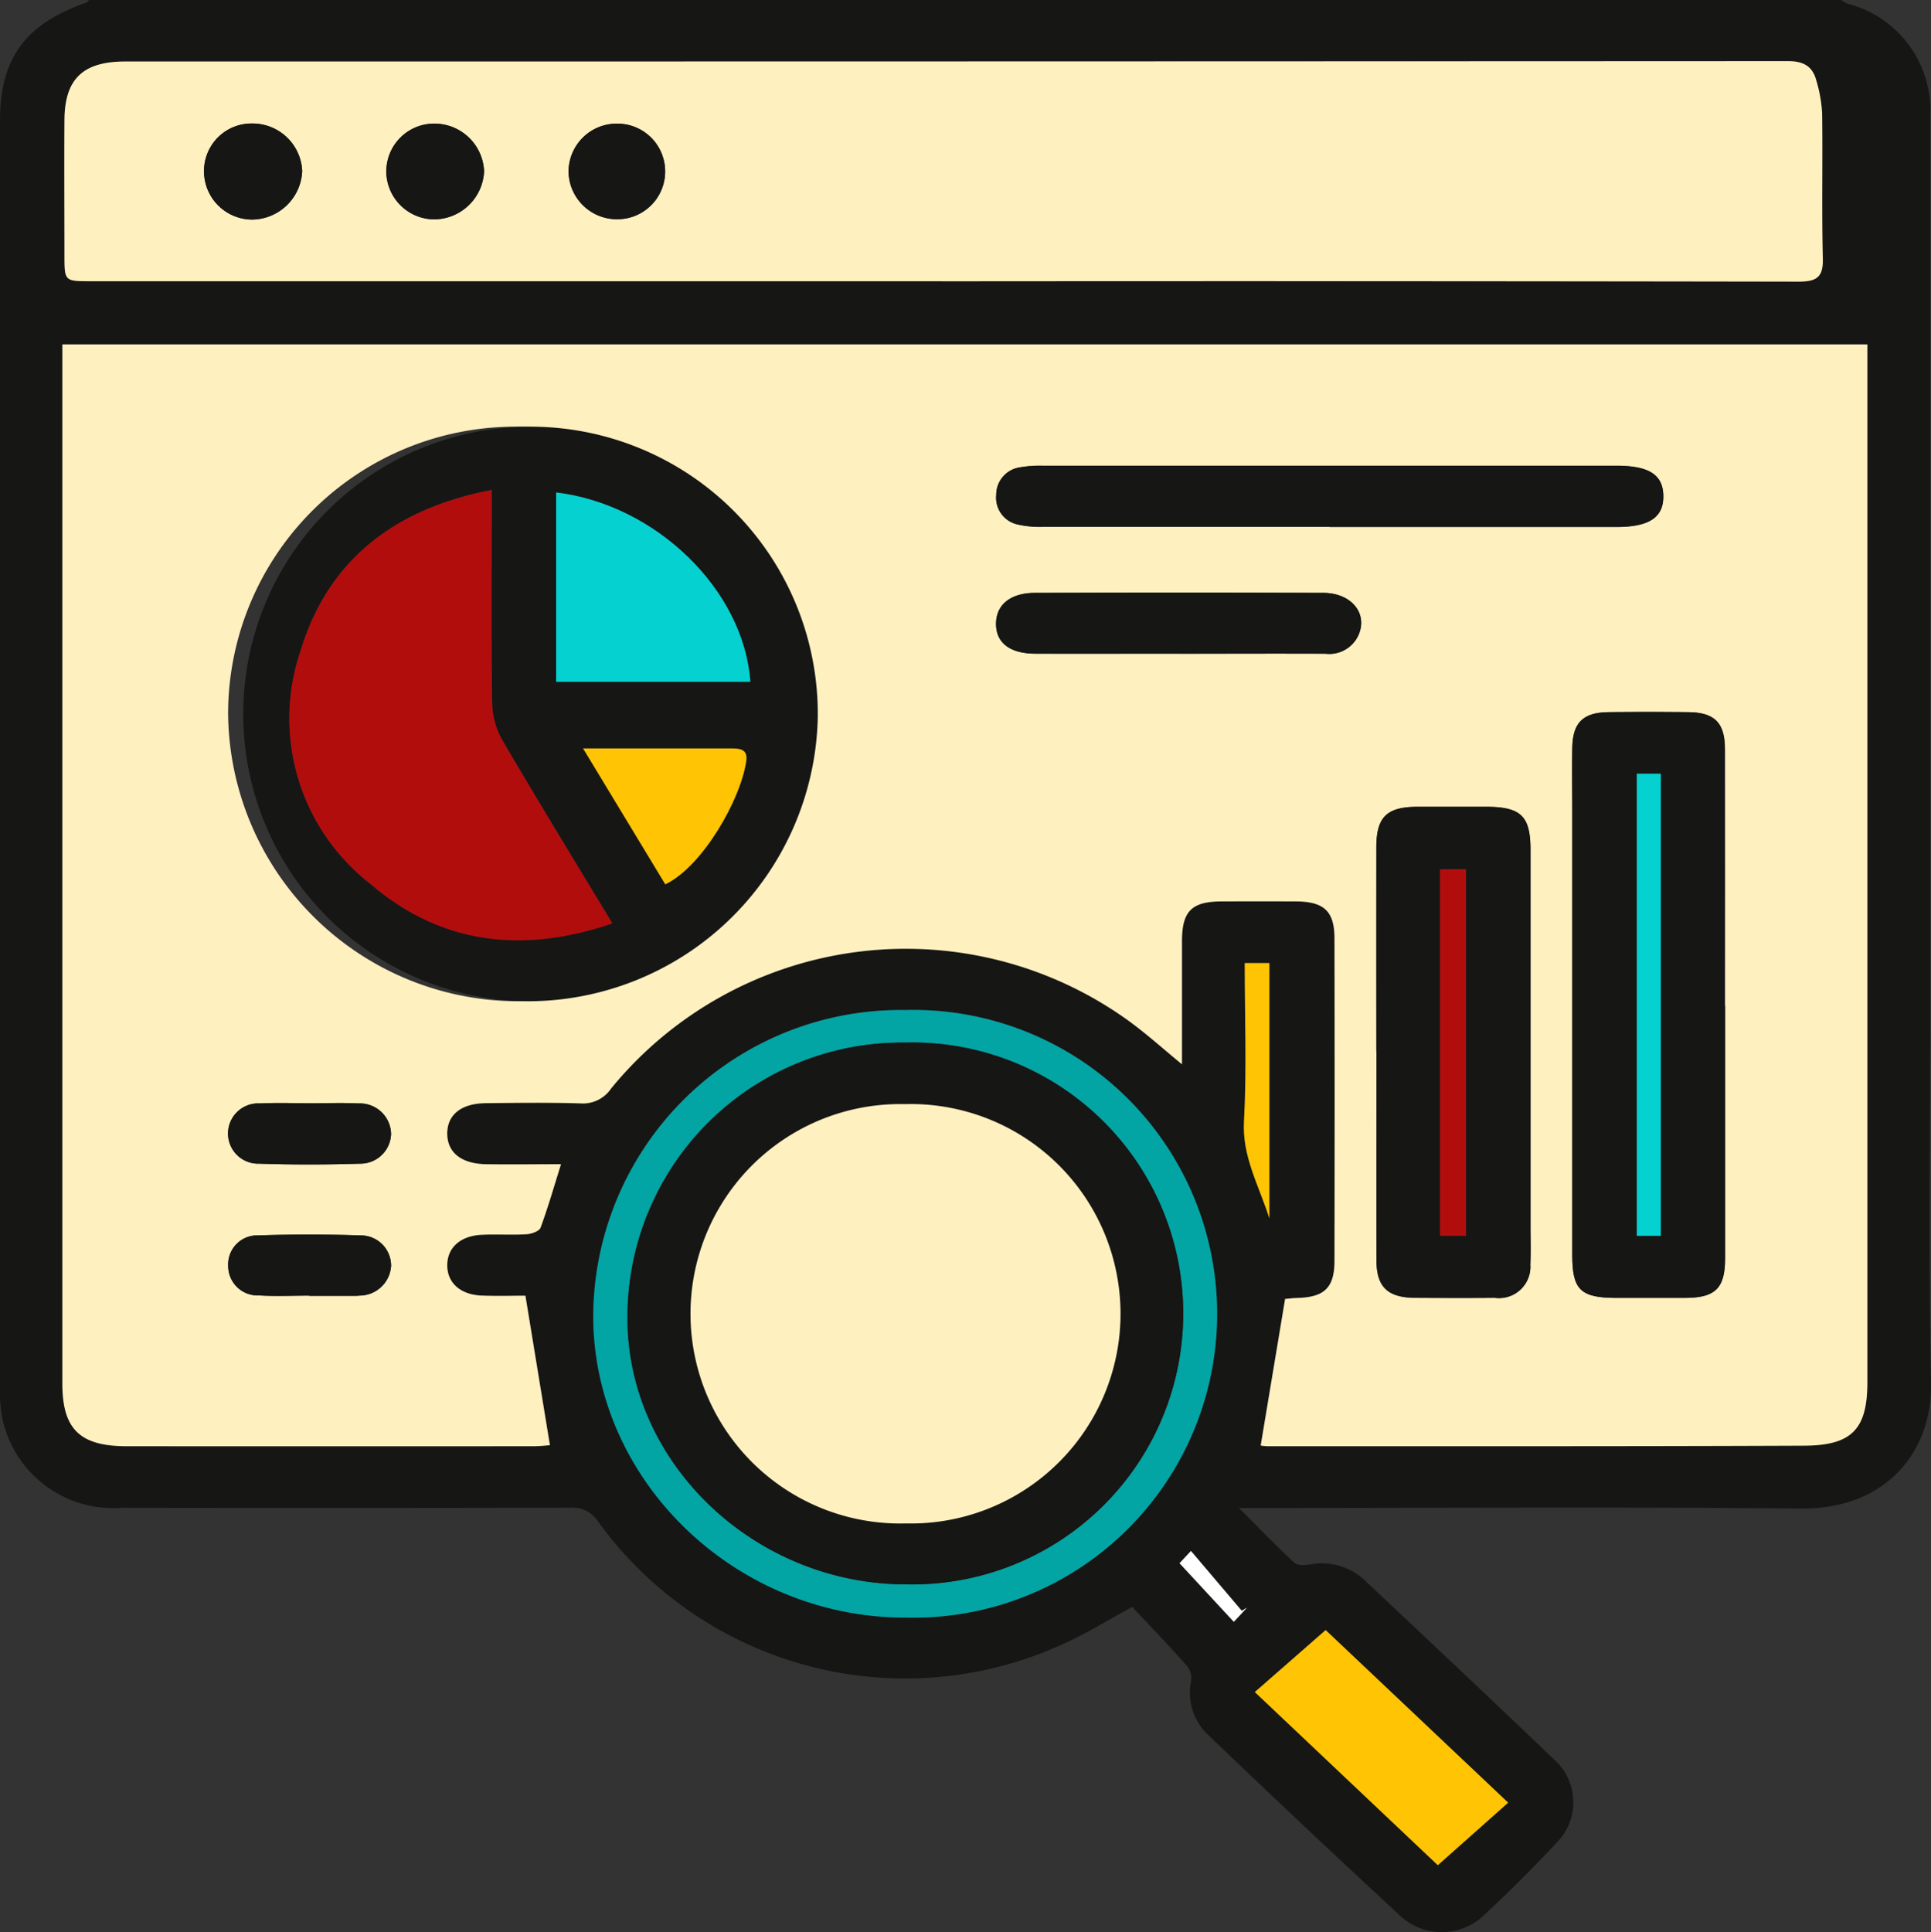 <svg xmlns="http://www.w3.org/2000/svg" xmlns:xlink="http://www.w3.org/1999/xlink" width="85.366" height="85.409" viewBox="0 0 85.366 85.409">
  <rect x="0" y="0" width="85.366" height="85.409" fill="#333333" stroke="none"/>
  <defs>
    <clipPath id="clip-path">
      <rect id="Rectángulo_353657" data-name="Rectángulo 353657" width="85.366" height="85.409" fill="none"/>
    </clipPath>
  </defs>
  <g id="Grupo_1003612" data-name="Grupo 1003612" clip-path="url(#clip-path)">
    <path id="Trazado_716000" data-name="Trazado 716000" d="M81.4,0a1.481,1.481,0,0,0,.278.162,4.868,4.868,0,0,1,3.654,4.943q0,19.59,0,39.18c0,5.613-.088,11.228.036,16.838.065,2.96-1.911,5.6-5.767,5.559-7.939-.079-15.88-.024-23.82-.024H54.772c.869.869,1.638,1.67,2.452,2.424.139.128.481.107.716.07a2.756,2.756,0,0,1,2.433.741c2.772,2.607,5.545,5.213,8.291,7.846a2.534,2.534,0,0,1,.122,3.744c-1.013,1.093-2.077,2.144-3.169,3.163a2.7,2.7,0,0,1-3.72.035q-4.284-3.963-8.494-8a2.554,2.554,0,0,1-.747-2.375.864.864,0,0,0-.157-.643c-.8-.9-1.64-1.774-2.445-2.633-1.088.594-1.926,1.111-2.814,1.527a16.752,16.752,0,0,1-20.8-5.3,1.339,1.339,0,0,0-1.261-.612q-9.9.021-19.793.005a5.009,5.009,0,0,1-5.3-4.039A6.663,6.663,0,0,1,0,61.291Q0,33.323,0,5.355C0,2.576,1.107,1.061,3.818.114,3.865.1,3.9.039,3.933,0ZM55.734,63.9a1.939,1.939,0,0,0,.3.031c7.91,0,15.819.01,23.729-.024,2.121-.009,2.789-.747,2.789-2.809q0-22.461,0-44.923v-.949H2.76v.929q0,22.5,0,45.006c0,2.011.771,2.769,2.842,2.77q8.995.007,17.99,0c.293,0,.585-.036.722-.045L23.23,57.277c-.562,0-1.246.022-1.928-.005-.955-.038-1.533-.564-1.528-1.346s.584-1.3,1.542-1.342c.655-.029,1.315.016,1.969-.023.217-.013.557-.135.613-.288.331-.9.595-1.818.905-2.808-1.148,0-2.23.012-3.311,0s-1.708-.515-1.717-1.344.606-1.341,1.693-1.353c1.4-.016,2.8-.034,4.2.009a1.5,1.5,0,0,0,1.35-.659,16.828,16.828,0,0,1,22.946-2.942c.757.557,1.457,1.188,2.291,1.873,0-1.9,0-3.671,0-5.441,0-1.333.429-1.756,1.768-1.759q1.628,0,3.255,0c1.255,0,1.717.428,1.719,1.642q.013,7.126,0,14.252c0,1.184-.446,1.6-1.64,1.635-.244.006-.487.038-.542.043L55.734,63.9m-14.1-51.466q18.935,0,37.87.015c.8,0,1.1-.189,1.083-1.015-.054-2.138,0-4.279-.031-6.418a6.131,6.131,0,0,0-.26-1.465c-.161-.608-.55-.85-1.249-.849q-36.756.028-73.512.017c-1.86,0-2.667.768-2.683,2.569-.017,2-.005,4,0,6,0,1.142,0,1.143,1.173,1.143H41.635M40.007,44.648A13.591,13.591,0,0,0,26.226,58.2c.023,7.271,6.306,13.316,13.823,13.3a13.432,13.432,0,1,0-.042-26.855M58.6,72.054l-3.132,2.74,8.091,7.654,3.11-2.765L58.6,72.054M55.029,42.57c0,2.393.093,4.7-.033,6.994-.085,1.552.644,2.8,1.123,4.292V42.57ZM52.143,69.1l2.4,2.591.586-.631L54.9,71.2,52.65,68.556l-.507.545" transform="translate(0)" fill="#161615"/>
    <path id="Trazado_716001" data-name="Trazado 716001" d="M65.032,117.035l1.079-6.481c.056,0,.3-.036.543-.043,1.193-.032,1.638-.451,1.64-1.635q.013-7.126,0-14.252c0-1.214-.464-1.637-1.719-1.641q-1.628-.006-3.255,0c-1.339,0-1.766.426-1.768,1.759,0,1.769,0,3.539,0,5.441-.834-.685-1.533-1.316-2.291-1.873a16.829,16.829,0,0,0-22.946,2.942,1.5,1.5,0,0,1-1.35.659c-1.4-.043-2.8-.025-4.2-.009-1.088.012-1.7.52-1.694,1.353s.628,1.327,1.717,1.344,2.164,0,3.312,0c-.311.991-.574,1.911-.905,2.808-.056.152-.4.275-.613.288-.655.039-1.314-.006-1.969.023-.957.041-1.538.564-1.542,1.342s.573,1.309,1.528,1.347c.682.027,1.366.005,1.928.005l1.083,6.608c-.136.009-.429.045-.722.045q-8.995.005-17.99,0c-2.071,0-2.842-.759-2.842-2.77q0-22.5,0-45.006v-.929H91.852v.949q0,22.461,0,44.923c0,2.061-.669,2.8-2.789,2.809-7.91.034-15.819.021-23.729.024a1.948,1.948,0,0,1-.3-.031M32.383,97.394a12.7,12.7,0,1,0-13-12.744,12.827,12.827,0,0,0,13,12.744m53.175.2q0-5.666,0-11.333c0-1.176-.45-1.631-1.628-1.644s-2.341-.013-3.512,0c-1.132.013-1.586.459-1.607,1.581-.017.916,0,1.833,0,2.75q0,9.833,0,19.666c0,1.548.367,1.893,1.975,1.895,1,0,2,0,3,0,1.35,0,1.778-.423,1.779-1.748q0-5.583,0-11.167M70.147,99.606c0,3.082-.007,6.164,0,9.246,0,1.183.5,1.651,1.723,1.657,1.17.006,2.34.01,3.51,0a1.386,1.386,0,0,0,1.569-1.472c.027-.582.007-1.166.007-1.749q0-8.288,0-16.576c0-1.505-.422-1.906-1.986-1.908-1,0-2,0-3,0-1.373,0-1.827.447-1.829,1.807q-.007,4.5,0,9M68.077,76.426H80.749c1.464,0,2.1-.426,2.082-1.385-.018-.923-.631-1.319-2.062-1.319q-12.672,0-25.344,0a5.164,5.164,0,0,0-1.021.068,1.224,1.224,0,0,0-1.064,1.229,1.207,1.207,0,0,0,.965,1.3,4.266,4.266,0,0,0,1.1.1q6.336.009,12.672,0M61.4,82.032c2.166,0,4.331-.006,6.5,0a1.414,1.414,0,0,0,1.45-.816c.431-.955-.3-1.868-1.555-1.873q-6.368-.025-12.737,0c-1.074,0-1.706.512-1.726,1.329-.021.865.6,1.355,1.746,1.358,2.109.006,4.217,0,6.326,0M23.009,101.907c-.741,0-1.484-.029-2.223.008a1.332,1.332,0,1,0-.025,2.661c1.48.048,2.965.046,4.445,0a1.356,1.356,0,0,0,1.382-1.318,1.38,1.38,0,0,0-1.441-1.343c-.711-.035-1.425-.007-2.138-.006m-.038,8.5v.01h2.053c.057,0,.114,0,.171-.01a1.4,1.4,0,0,0,1.394-1.311,1.34,1.34,0,0,0-1.344-1.348c-1.509-.05-3.022-.052-4.531,0a1.281,1.281,0,0,0-1.327,1.342,1.3,1.3,0,0,0,1.362,1.31c.739.043,1.482.009,2.223.009" transform="translate(-9.299 -53.138)" fill="#fff0c0"/>
    <path id="Trazado_716002" data-name="Trazado 716002" d="M51.218,21.856H13.605c-1.17,0-1.172,0-1.173-1.143,0-2-.013-4,0-6,.016-1.8.823-2.569,2.683-2.569q36.756,0,73.512-.017c.7,0,1.088.242,1.249.849a6.144,6.144,0,0,1,.26,1.465c.028,2.139-.023,4.28.031,6.418.021.826-.281,1.016-1.083,1.015q-18.935-.032-37.87-.015M18.6,17.016a2.136,2.136,0,0,0,2.162,2.114,2.244,2.244,0,0,0,2.178-2.147,2.2,2.2,0,0,0-2.212-2.1A2.1,2.1,0,0,0,18.6,17.016m8.058-.061a2.134,2.134,0,0,0,2.115,2.166A2.226,2.226,0,0,0,30.983,17a2.2,2.2,0,0,0-2.2-2.113,2.116,2.116,0,0,0-2.121,2.067m8.056.036a2.137,2.137,0,0,0,2.149,2.125,2.113,2.113,0,1,0,.017-4.226,2.13,2.13,0,0,0-2.166,2.1" transform="translate(-9.583 -9.425)" fill="#fff0c0"/>
    <path id="Trazado_716003" data-name="Trazado 716003" d="M128.369,200.48a13.432,13.432,0,1,1,.042,26.855c-7.517.017-13.8-6.028-13.823-13.3a13.592,13.592,0,0,1,13.781-13.556m.007,1.438A12.128,12.128,0,0,0,116.1,214.151c.026,6.4,5.675,11.747,12.385,11.714a11.977,11.977,0,1,0-.112-23.948" transform="translate(-88.362 -155.832)" fill="#03a4a4"/>
    <path id="Trazado_716004" data-name="Trazado 716004" d="M245.5,323.54l8.069,7.629-3.11,2.765-8.091-7.654,3.132-2.74" transform="translate(-186.895 -251.486)" fill="#ffc403"/>
    <path id="Trazado_716005" data-name="Trazado 716005" d="M240.3,191.148h1.091v11.286c-.479-1.492-1.208-2.74-1.123-4.292.126-2.294.033-4.6.033-6.994" transform="translate(-185.274 -148.578)" fill="#ffc403"/>
    <path id="Trazado_716006" data-name="Trazado 716006" d="M227.828,308.378l.507-.545,2.246,2.645.235-.141-.586.631-2.4-2.591" transform="translate(-175.685 -239.277)" fill="#fff"/>
    <path id="Trazado_716007" data-name="Trazado 716007" d="M57.059,110.113A12.7,12.7,0,1,1,70.127,97.58a12.826,12.826,0,0,1-13.068,12.534m3.988-3.441c-1.673-2.771-3.293-5.413-4.857-8.087a3.481,3.481,0,0,1-.459-1.635c-.045-2.832-.021-5.666-.021-8.5v-.939c-4.338.835-7.26,3.139-8.459,7.145a9.255,9.255,0,0,0,3.085,10.257c3.117,2.679,6.737,3.113,10.711,1.756m6.1-10.678c-.282-4.061-4.173-7.836-8.585-8.368v8.368Zm-3.759,8.953c1.644-.789,3.335-3.755,3.575-5.45.077-.546-.308-.557-.706-.556q-2.648.005-5.3,0H59.751l3.634,6.006" transform="translate(-33.975 -65.858)" fill="#161615"/>
    <path id="Trazado_716008" data-name="Trazado 716008" d="M310.428,154.294q0,5.583,0,11.166c0,1.325-.429,1.743-1.779,1.748-1,0-2,0-3,0-1.609,0-1.974-.347-1.975-1.895q0-9.833,0-19.666c0-.917-.013-1.834,0-2.75.021-1.122.475-1.568,1.607-1.581q1.756-.02,3.512,0c1.178.013,1.627.468,1.628,1.644q.007,5.667,0,11.333m-3.9,10.17h1.063V144.037h-1.063Z" transform="translate(-234.169 -109.837)" fill="#161615"/>
    <path id="Trazado_716009" data-name="Trazado 716009" d="M265.853,170.939q0-4.5,0-9c0-1.36.456-1.8,1.829-1.807q1.5,0,3,0c1.564,0,1.985.4,1.985,1.907q0,8.288,0,16.576c0,.583.02,1.167-.007,1.749a1.385,1.385,0,0,1-1.568,1.472c-1.17.012-2.34.008-3.51,0-1.219-.006-1.719-.474-1.723-1.657-.01-3.082,0-6.164,0-9.246m3.958-8.039h-1.145V179.1h1.145Z" transform="translate(-205.005 -124.472)" fill="#161615"/>
    <path id="Trazado_716010" data-name="Trazado 716010" d="M207.159,95.126q-6.336,0-12.672,0a4.259,4.259,0,0,1-1.1-.1,1.207,1.207,0,0,1-.965-1.3,1.225,1.225,0,0,1,1.064-1.229,5.2,5.2,0,0,1,1.021-.068q12.672-.005,25.344,0c1.431,0,2.044.4,2.062,1.32.019.96-.618,1.385-2.082,1.385H207.159" transform="translate(-148.38 -71.837)" fill="#161615"/>
    <path id="Trazado_716011" data-name="Trazado 716011" d="M200.466,120.333c-2.109,0-4.217,0-6.326,0-1.15,0-1.766-.493-1.746-1.358.019-.817.652-1.327,1.726-1.329q6.368-.014,12.737,0c1.254,0,1.987.918,1.555,1.873a1.414,1.414,0,0,1-1.45.816c-2.166-.01-4.331,0-6.5,0" transform="translate(-148.36 -91.437)" fill="#161615"/>
    <path id="Trazado_716012" data-name="Trazado 716012" d="M47.7,218.943c.713,0,1.427-.028,2.138.007a1.38,1.38,0,0,1,1.441,1.344,1.356,1.356,0,0,1-1.382,1.317c-1.48.048-2.965.051-4.445,0a1.332,1.332,0,1,1,.025-2.661c.739-.037,1.482-.008,2.223-.009" transform="translate(-33.99 -170.175)" fill="#161615"/>
    <path id="Trazado_716013" data-name="Trazado 716013" d="M47.662,247.73c-.741,0-1.484.034-2.223-.009a1.3,1.3,0,0,1-1.362-1.31,1.281,1.281,0,0,1,1.327-1.342c1.509-.05,3.022-.048,4.53,0a1.34,1.34,0,0,1,1.344,1.348,1.4,1.4,0,0,1-1.394,1.311c-.057.006-.114.01-.171.01H47.662v-.01" transform="translate(-33.989 -190.462)" fill="#161615"/>
    <path id="Trazado_716014" data-name="Trazado 716014" d="M39.416,26.649a2.1,2.1,0,0,1,2.128-2.131,2.2,2.2,0,0,1,2.212,2.1,2.244,2.244,0,0,1-2.178,2.147,2.136,2.136,0,0,1-2.162-2.113" transform="translate(-30.395 -19.058)" fill="#161615"/>
    <path id="Trazado_716015" data-name="Trazado 716015" d="M74.624,26.6a2.116,2.116,0,0,1,2.121-2.067,2.2,2.2,0,0,1,2.2,2.113,2.226,2.226,0,0,1-2.205,2.12A2.133,2.133,0,0,1,74.624,26.6" transform="translate(-57.545 -19.068)" fill="#161615"/>
    <path id="Trazado_716016" data-name="Trazado 716016" d="M109.823,26.641a2.13,2.13,0,0,1,2.166-2.1,2.113,2.113,0,1,1-.017,4.226,2.137,2.137,0,0,1-2.149-2.125" transform="translate(-84.688 -19.075)" fill="#161615"/>
    <path id="Trazado_716017" data-name="Trazado 716017" d="M133.481,206.939a11.977,11.977,0,1,1,.112,23.948c-6.709.032-12.359-5.311-12.384-11.714a12.128,12.128,0,0,1,12.273-12.233m0,2.719A9.27,9.27,0,1,0,143,218.891a9.387,9.387,0,0,0-9.524-9.233" transform="translate(-93.467 -160.852)" fill="#161615"/>
    <path id="Trazado_716018" data-name="Trazado 716018" d="M70.218,116.4c-3.974,1.356-7.594.923-10.711-1.757a9.255,9.255,0,0,1-3.085-10.257c1.2-4.006,4.12-6.311,8.459-7.145v.939c0,2.833-.024,5.666.021,8.5a3.481,3.481,0,0,0,.459,1.635c1.564,2.674,3.185,5.316,4.857,8.087" transform="translate(-43.146 -75.582)" fill="#b20d0d"/>
    <path id="Trazado_716019" data-name="Trazado 716019" d="M116,106.112h-8.585c0-2.8,0-5.585,0-8.369,4.412.532,8.3,4.308,8.585,8.369" transform="translate(-82.829 -75.975)" fill="#06d1d1"/>
    <path id="Trazado_716020" data-name="Trazado 716020" d="M116.255,154.554l-3.634-6.006h1.208q2.648,0,5.3,0c.4,0,.784.011.706.556-.24,1.7-1.931,4.661-3.575,5.45" transform="translate(-86.845 -115.465)" fill="#ffc403"/>
    <rect id="Rectángulo_353655" data-name="Rectángulo 353655" width="1.063" height="20.427" transform="translate(72.36 34.2)" fill="#06d1d1"/>
    <rect id="Rectángulo_353656" data-name="Rectángulo 353656" width="1.145" height="16.195" transform="translate(63.661 38.429)" fill="#b20d0d"/>
    <path id="Trazado_716021" data-name="Trazado 716021" d="M142.8,219.149a9.27,9.27,0,1,1,.042,18.534,9.27,9.27,0,1,1-.042-18.534" transform="translate(-102.79 -170.343)" fill="#fff0c0"/>
  </g>
</svg>
